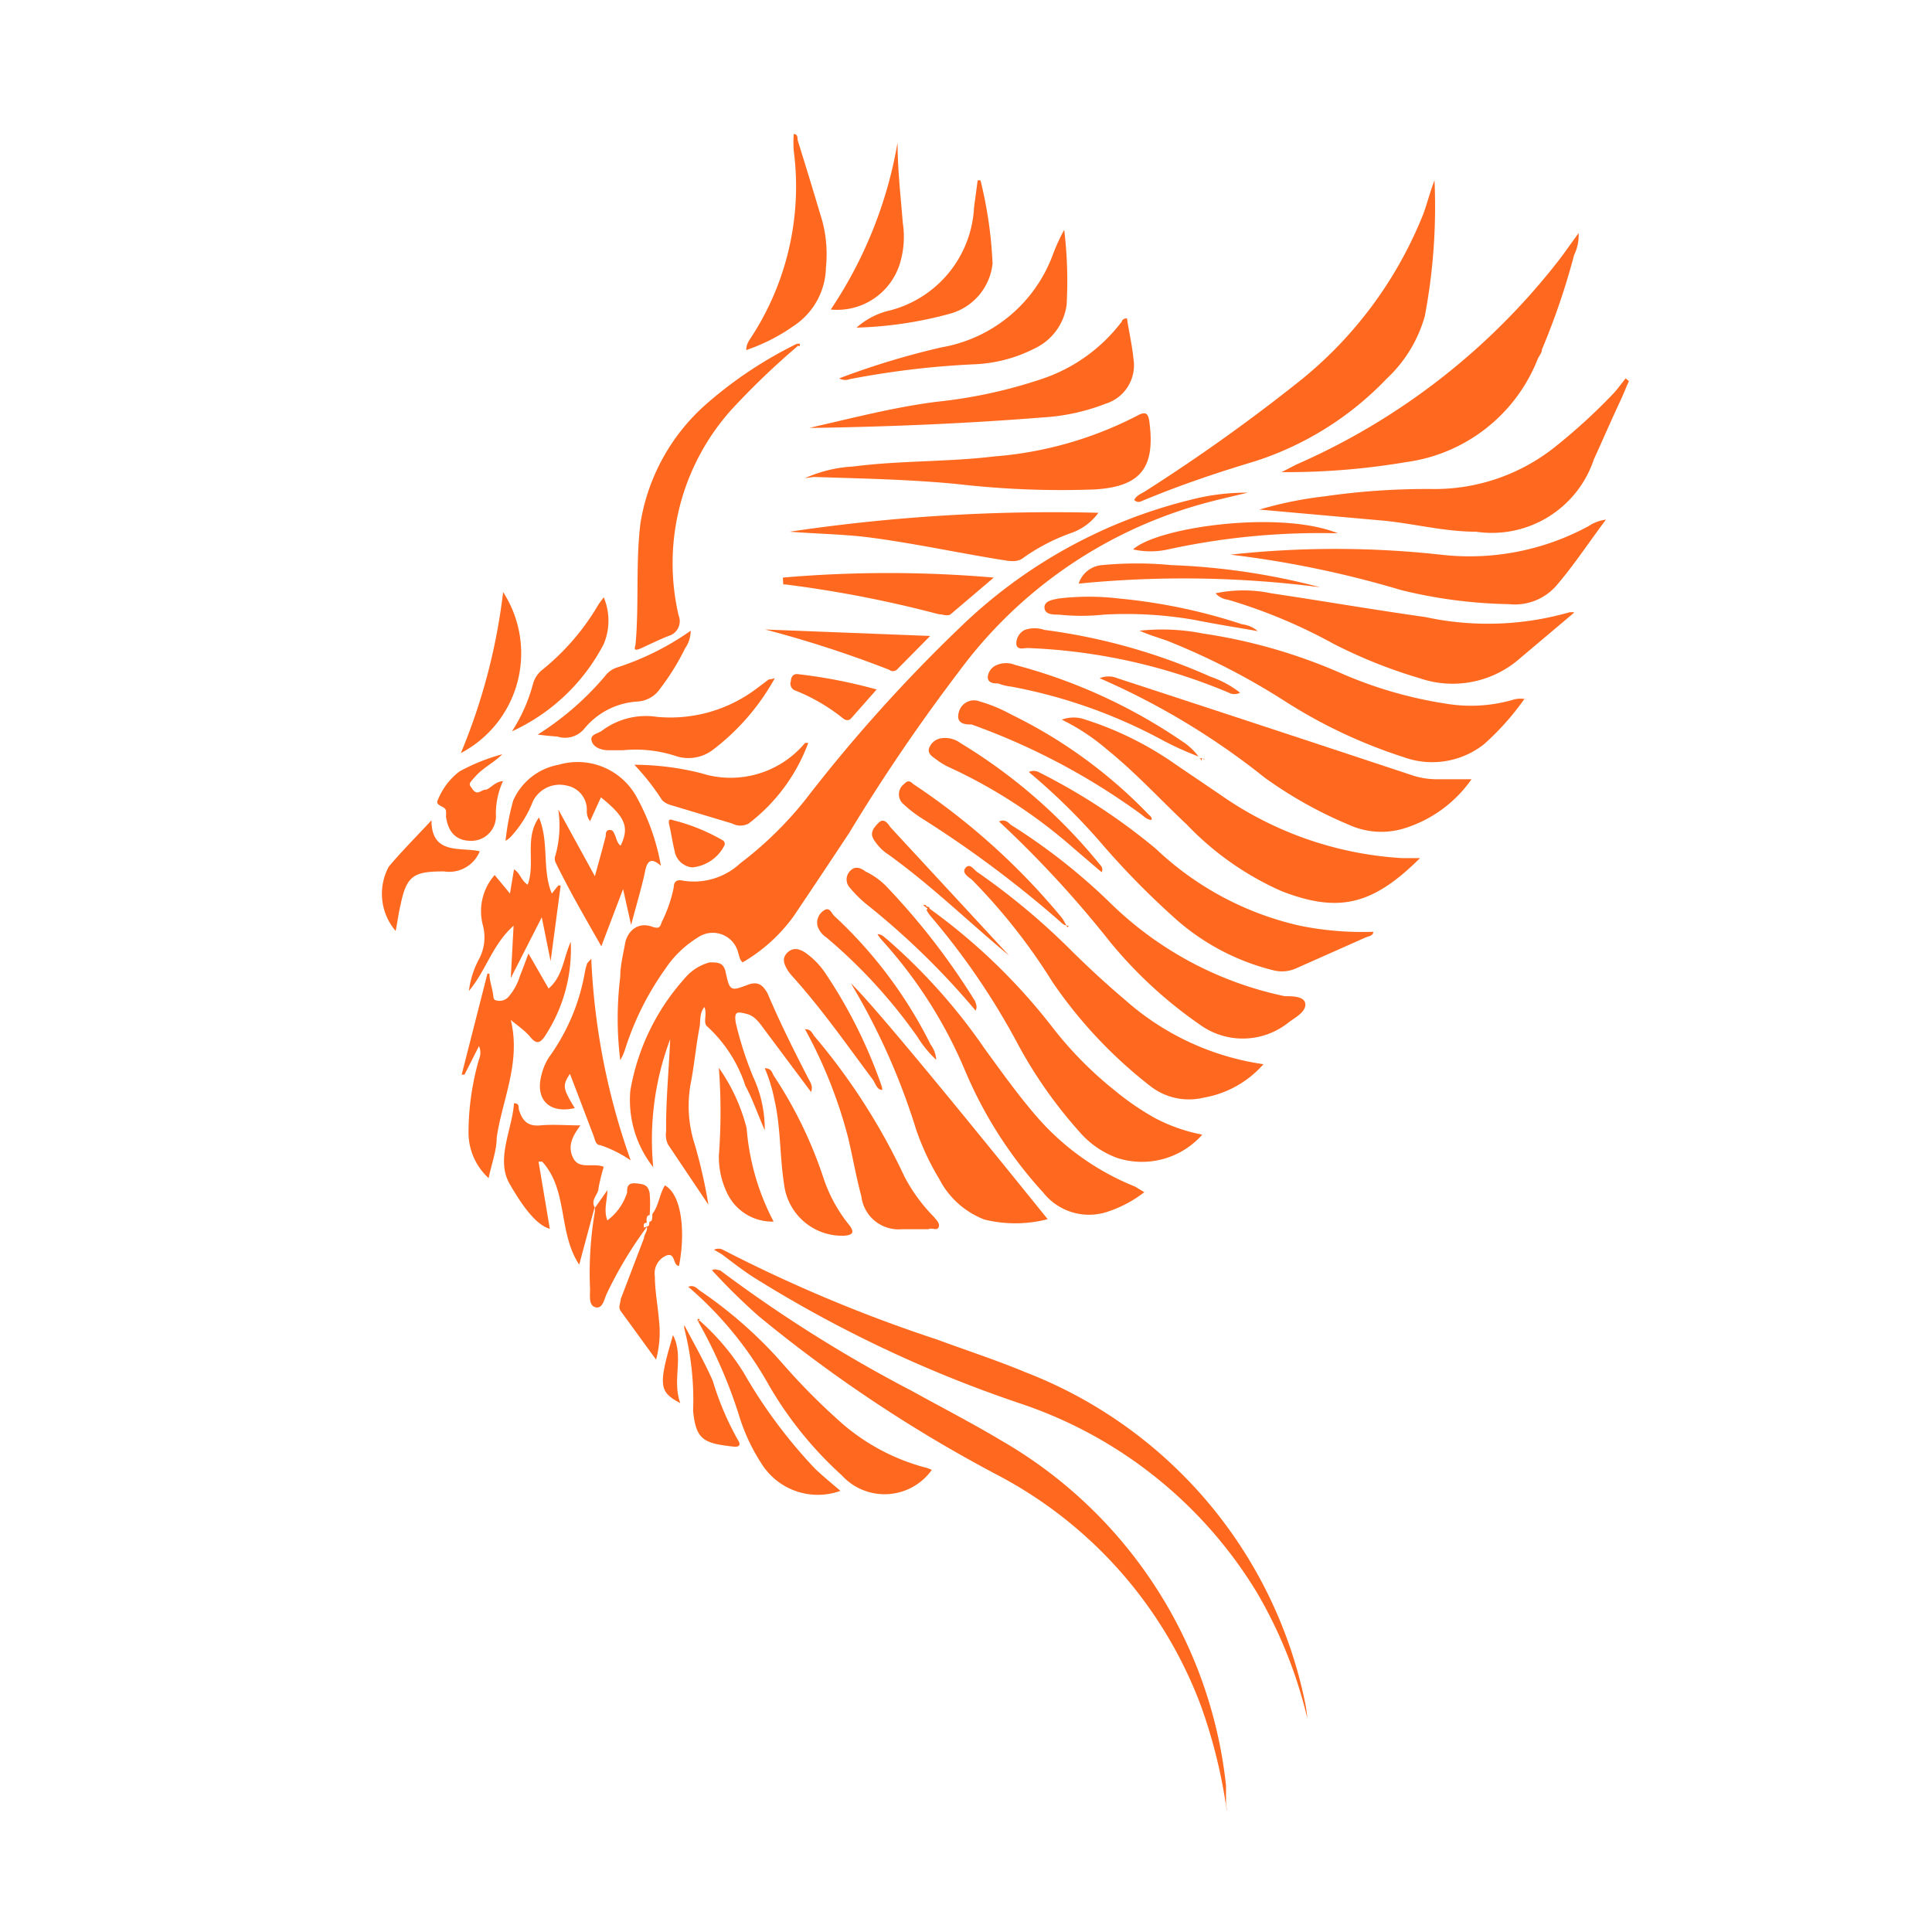 <svg xmlns="http://www.w3.org/2000/svg" viewBox="0 0 48 48"><g id="Layer_2" data-name="Layer 2"><g id="Layer_1-2" data-name="Layer 1"><rect width="24" height="24" rx="24" fill="none"/><path d="M31,12.24c-.41.1-.83.19-1.24.31a11.25,11.25,0,0,0-5.94,4.14,45.69,45.69,0,0,0-2.72,4q-.66,1-1.38,2.07a4.11,4.11,0,0,1-1.27,1.15c-.08-.07-.08-.16-.11-.24a.65.65,0,0,0-1-.38,2.62,2.62,0,0,0-.81.78,7.18,7.18,0,0,0-1,2,1.31,1.31,0,0,1-.12.27,8.42,8.42,0,0,1,0-2.07c0-.28.07-.55.12-.83s.3-.56.69-.41c.16.05.18,0,.22-.12a3.45,3.45,0,0,0,.3-.87c0-.12.06-.2.23-.16a1.69,1.69,0,0,0,1.42-.43A9.09,9.09,0,0,0,20,19.88a38.45,38.45,0,0,1,3.86-4.3,12.51,12.51,0,0,1,5.71-3.16A5.53,5.53,0,0,1,31,12.24Z" fill="#fe691f"/><path d="M28.18,12.42c.06-.12.19-.16.28-.22a44.58,44.58,0,0,0,3.9-2.79,10.11,10.11,0,0,0,3-4.09c.1-.27.17-.56.28-.84a14.64,14.64,0,0,1-.24,3.37,3.37,3.37,0,0,1-.95,1.56,7.84,7.84,0,0,1-3.27,2.05c-1,.3-1.91.61-2.84,1A.14.14,0,0,1,28.18,12.42Z" fill="#fe691f"/><path d="M39.22,5.8a1.08,1.08,0,0,1-.11.53,17.58,17.58,0,0,1-.8,2.35c0,.09-.08.17-.11.25a4.1,4.1,0,0,1-3.26,2.55,17.77,17.77,0,0,1-3.1.25l.37-.19a16.77,16.77,0,0,0,6.46-5c.2-.25.37-.51.56-.76Z" fill="#fe691f"/><path d="M26.38,17.88a.84.84,0,0,1,.59,0A8.25,8.25,0,0,1,29.22,19l1.12.76a8.76,8.76,0,0,0,4.5,1.56l.44,0c-1.16,1.15-2,1.38-3.44.82a7.36,7.36,0,0,1-2.35-1.65c-.66-.62-1.28-1.3-2-1.88A5.22,5.22,0,0,0,26.38,17.88Z" fill="#fe691f"/><path d="M37.87,17.37a6.56,6.56,0,0,1-1,1.12,2.08,2.08,0,0,1-2,.32A12.65,12.65,0,0,1,32,17.47a17.31,17.31,0,0,0-3-1.55c-.23-.08-.46-.15-.69-.25a5.22,5.22,0,0,1,1.58.07,13.4,13.4,0,0,1,3.46,1,10.42,10.42,0,0,0,2.56.74,3.76,3.76,0,0,0,1.7-.1.63.63,0,0,1,.33,0Z" fill="#fe691f"/><path d="M17.74,31.05a.24.24,0,0,1,.22,0,36.47,36.47,0,0,0,5.32,2.23c.73.27,1.47.51,2.19.81a11.22,11.22,0,0,1,6.94,8.14,3.65,3.65,0,0,1,.07.46s0,0,0,0a11.33,11.33,0,0,0-1.25-3.12,10.92,10.92,0,0,0-5.88-4.7,31.32,31.32,0,0,1-6.57-3.1c-.29-.18-.57-.4-.85-.61Z" fill="#fe691f"/><path d="M30.48,45a12.93,12.93,0,0,0-.64-2.61,10.71,10.71,0,0,0-5.07-5.75,35,35,0,0,1-5.92-3.94,15.6,15.6,0,0,1-1.16-1.14c.08-.05.14,0,.2,0a34.47,34.47,0,0,0,4.77,3c.74.41,1.48.79,2.2,1.22a11.28,11.28,0,0,1,5.6,8.58c0,.13,0,.26,0,.4S30.48,44.9,30.48,45Z" fill="#fe691f"/><path d="M27.32,16.85a.57.57,0,0,1,.44,0q3.64,1.19,7.29,2.4a1.94,1.94,0,0,0,.63.11h.88a3.19,3.19,0,0,1-1.67,1.22,1.94,1.94,0,0,1-1.38-.09,10.45,10.45,0,0,1-2.09-1.17A18.17,18.17,0,0,0,27.32,16.85Z" fill="#fe691f"/><path d="M16.65,25.82A7.09,7.09,0,0,0,16.23,29a2.69,2.69,0,0,1-.57-1.9A5.57,5.57,0,0,1,17,24.32a1.22,1.22,0,0,1,.63-.41c.21,0,.35,0,.4.25.1.46.12.47.54.31.26-.1.38,0,.5.21.3.71.64,1.39,1,2.09.05.1.14.21.08.36L19,25.59c-.12-.16-.24-.35-.45-.4s-.32-.09-.27.22a8.72,8.72,0,0,0,.43,1.34A3.07,3.07,0,0,1,19,28.08c-.18-.41-.3-.77-.48-1.1a3.44,3.44,0,0,0-.94-1.47c-.13-.09,0-.31-.08-.49-.13.16-.09.34-.12.5-.09.47-.13.94-.22,1.4a3.09,3.09,0,0,0,.1,1.51,12.54,12.54,0,0,1,.34,1.5l-1-1.49a.54.54,0,0,1-.05-.33C16.54,27.35,16.62,26.58,16.65,25.82Z" fill="#fe691f"/><path d="M39.11,15.22l-1.34,1.13a2.53,2.53,0,0,1-2.5.5A12.33,12.33,0,0,1,33.14,16a13.18,13.18,0,0,0-2.63-1.1.49.49,0,0,1-.31-.16,3.37,3.37,0,0,1,1.38,0c1.28.19,2.55.41,3.83.59A7.36,7.36,0,0,0,39,15.21l.09,0Z" fill="#fe691f"/><path d="M31.29,12.66a9.62,9.62,0,0,1,1.63-.33,17.67,17.67,0,0,1,2.72-.18,4.8,4.8,0,0,0,3.06-1.1,14.26,14.26,0,0,0,1.4-1.29c.1-.11.19-.24.29-.36l.08.07c-.07.15-.13.31-.2.46-.23.49-.45,1-.67,1.48a2.67,2.67,0,0,1-2.93,1.8c-.76,0-1.5-.19-2.25-.27Z" fill="#fe691f"/><path d="M25.56,19.18a.28.28,0,0,1,.24,0,15.13,15.13,0,0,1,2.92,1.91A7.63,7.63,0,0,0,32.3,23a7.81,7.81,0,0,0,1.82.15c0,.1-.12.11-.19.14l-1.71.76a.86.86,0,0,1-.57.06,5.73,5.73,0,0,1-2.52-1.35,20.09,20.09,0,0,1-1.82-1.87A15.74,15.74,0,0,0,25.56,19.18Z" fill="#fe691f"/><path d="M31.39,26.44a2.55,2.55,0,0,1-1.48.83A1.56,1.56,0,0,1,28.6,27a11.42,11.42,0,0,1-2.45-2.6,14.66,14.66,0,0,0-2-2.54c-.08-.07-.27-.17-.16-.3s.21.06.31.12a17.1,17.1,0,0,1,2.38,2c.41.4.83.79,1.27,1.16A6.59,6.59,0,0,0,31.39,26.44Z" fill="#fe691f"/><path d="M23.06,22.55a14.81,14.81,0,0,1,3.07,2.95,9.27,9.27,0,0,0,1.55,1.58,6.7,6.7,0,0,0,1,.69,4.22,4.22,0,0,0,1.19.42,2,2,0,0,1-2.11.58,2.27,2.27,0,0,1-.95-.66A11.36,11.36,0,0,1,25.32,26a17.78,17.78,0,0,0-2.2-3.24.78.78,0,0,1-.1-.15Z" fill="#fe691f"/><path d="M16.08,30.47a10.08,10.08,0,0,0-1,1.66c-.07.14-.1.39-.28.35s-.14-.29-.14-.45a9,9,0,0,1,.12-1.93s0-.05,0-.13l-.39,1.45c-.53-.8-.27-1.85-.92-2.56l-.09,0,.28,1.67c-.32-.09-.65-.51-1-1.12s.07-1.36.11-2c.14,0,.11.1.12.15.08.27.21.43.53.4s.65,0,1,0c-.19.26-.33.51-.18.81s.5.11.76.22a4.56,4.56,0,0,0-.13.53c0,.16-.21.28-.09.49l.31-.44c0,.25-.1.49,0,.75a1.38,1.38,0,0,0,.49-.69c0-.12,0-.25.22-.23s.3.05.34.24a3.35,3.35,0,0,1,0,.55h0c-.09,0-.08.12-.07.19h0c-.09,0-.08.06-.07.12Z" fill="#fe691f"/><path d="M30.57,13.78a24,24,0,0,1,5.22,0,6.2,6.2,0,0,0,3.68-.71,1,1,0,0,1,.43-.16c-.43.57-.8,1.14-1.25,1.66a1.37,1.37,0,0,1-1.16.44,12,12,0,0,1-2.68-.35A25.29,25.29,0,0,0,30.57,13.78Z" fill="#fe691f"/><path d="M24.82,20.41c.13-.06.21,0,.29.08a14.88,14.88,0,0,1,2.44,1.91,8.75,8.75,0,0,0,4.37,2.35c.19,0,.49,0,.51.19s-.23.33-.4.45a1.82,1.82,0,0,1-2.23.06,10.9,10.9,0,0,1-2.23-2.06A26.68,26.68,0,0,0,24.82,20.41Z" fill="#fe691f"/><path d="M16.42,21.51c-.27-.24-.35-.09-.4.17s-.21.81-.34,1.3l-.2-.89-.54,1.42c-.41-.72-.8-1.39-1.14-2.09a.22.22,0,0,1,0-.17,2.73,2.73,0,0,0,.07-1.14l.91,1.66c.1-.37.19-.68.27-1,0-.06,0-.14.09-.15s.11.07.14.13.05.2.14.26c.22-.46.12-.71-.49-1.2l-.27.59a.38.38,0,0,1-.08-.26.61.61,0,0,0-.49-.62.74.74,0,0,0-.85.39,2.78,2.78,0,0,1-.55.88.58.58,0,0,1-.13.1,6,6,0,0,1,.19-1A1.53,1.53,0,0,1,13.88,19a1.67,1.67,0,0,1,1.93.79A5.47,5.47,0,0,1,16.42,21.51Z" fill="#fe691f"/><path d="M28.43,29.62a3,3,0,0,1-.87.47,1.45,1.45,0,0,1-1.64-.46,10.54,10.54,0,0,1-1.93-3,11.35,11.35,0,0,0-2.06-3.25,1.26,1.26,0,0,1-.13-.17c.12,0,.17.08.23.12a14.3,14.3,0,0,1,2.43,2.72c.43.59.85,1.18,1.33,1.73a6.38,6.38,0,0,0,2.41,1.7Z" fill="#fe691f"/><path d="M20,11.88a3.35,3.35,0,0,1,1.2-.29c1.16-.15,2.33-.11,3.5-.25a9.29,9.29,0,0,0,3.53-1c.23-.13.3-.09.33.17.14,1.12-.23,1.58-1.36,1.65a22.43,22.43,0,0,1-3.38-.13c-1.2-.12-2.4-.14-3.6-.18Z" fill="#fe691f"/><path d="M28,7.91c.05.34.13.68.16,1a1,1,0,0,1-.69,1.12,5.12,5.12,0,0,1-1.55.34c-1.88.15-3.77.23-5.66.26l-.15,0c1.1-.25,2.13-.52,3.18-.65a12.13,12.13,0,0,0,2.58-.56,4.13,4.13,0,0,0,2-1.43S27.88,7.91,28,7.91Z" fill="#fe691f"/><path d="M24.46,30.3a2.11,2.11,0,0,1-1.12-1,6.36,6.36,0,0,1-.58-1.24,16.63,16.63,0,0,0-1.62-3.63c.77.73,4.78,5.73,4.89,5.86A3.21,3.21,0,0,1,24.46,30.3Z" fill="#fe691f"/><path d="M19.84,8.58a19.15,19.15,0,0,0-1.66,1.59,5.71,5.71,0,0,0-1.32,5.12.38.38,0,0,1-.25.51c-.23.09-.45.2-.67.3s-.17,0-.15-.09c.09-1,0-2,.12-3a5,5,0,0,1,1.67-3A10.25,10.25,0,0,1,19.8,8.54S19.83,8.57,19.84,8.58Z" fill="#fe691f"/><path d="M12.69,25.34c.26,1.06-.22,2-.35,2.93,0,.31-.12.62-.2,1a1.53,1.53,0,0,1-.5-1.13,6.62,6.62,0,0,1,.26-1.82.41.41,0,0,0,0-.33l-.36.71-.07,0,.64-2.51h.05c0,.15.05.3.08.45s0,.2.11.22a.3.3,0,0,0,.28-.09,1.44,1.44,0,0,0,.29-.53c.07-.17.13-.34.21-.55l.5.87c.36-.31.37-.77.55-1.16a3.92,3.92,0,0,1-.66,2.37c-.11.15-.2.17-.34,0S12.88,25.5,12.69,25.34Z" fill="#fe691f"/><path d="M23.15,36.52a1.44,1.44,0,0,1-2.24.13,9.32,9.32,0,0,1-1.81-2.24,9,9,0,0,0-2-2.44c.15-.06.22.05.31.11a10.83,10.83,0,0,1,2,1.76,16.1,16.1,0,0,0,1.54,1.55,5.21,5.21,0,0,0,2,1.06A.8.8,0,0,1,23.15,36.52Z" fill="#fe691f"/><path d="M27.29,12.74a1.41,1.41,0,0,1-.7.51,4.93,4.93,0,0,0-1.14.59c-.18.16-.41.09-.62.06-1.11-.18-2.21-.42-3.33-.56-.62-.07-1.25-.08-1.88-.13A44.41,44.41,0,0,1,27.29,12.74Z" fill="#fe691f"/><path d="M20,25.57c.15,0,.17.09.23.17a15.61,15.61,0,0,1,2.24,3.49,4.16,4.16,0,0,0,.73,1c.06.08.16.16.12.26s-.17,0-.25.05H22.4a.93.93,0,0,1-1-.82c-.13-.48-.22-1-.33-1.46A11.7,11.7,0,0,0,20,25.57Z" fill="#fe691f"/><path d="M20.85,9.4a19.49,19.49,0,0,1,2.54-.77,3.6,3.6,0,0,0,2.77-2.31,4.78,4.78,0,0,1,.28-.61,10.55,10.55,0,0,1,.06,1.86,1.4,1.4,0,0,1-.78,1.08,3.61,3.61,0,0,1-1.5.4,21.47,21.47,0,0,0-3.11.37A.3.3,0,0,1,20.85,9.4Z" fill="#fe691f"/><path d="M15.67,28.83a3,3,0,0,0-.76-.38c-.12,0-.13-.16-.17-.25-.19-.5-.38-1-.58-1.52-.19.29-.18.36.12.85-.64.15-1-.22-.82-.85a1.35,1.35,0,0,1,.22-.47,5.08,5.08,0,0,0,.85-2.05,1.55,1.55,0,0,1,.06-.23l.1-.11A17.06,17.06,0,0,0,15.67,28.83Z" fill="#fe691f"/><path d="M18.54,8.7c0-.13.05-.21.11-.3a6.86,6.86,0,0,0,1.07-4.66,2.75,2.75,0,0,1,0-.41c.11,0,.09.11.1.16.21.67.41,1.33.61,2a3.24,3.24,0,0,1,.09,1.16,1.78,1.78,0,0,1-.82,1.46,4.54,4.54,0,0,1-1.14.58Z" fill="#fe691f"/><path d="M12.29,21.74l.38.46.1-.6c.15.08.17.27.34.38.2-.53-.09-1.15.28-1.67.26.62.07,1.29.32,1.89l.16-.2.06,0-.25,1.88h0l-.22-1.09-.77,1.51h0L12.76,23c-.53.47-.68,1.11-1.11,1.62a2.23,2.23,0,0,1,.25-.79A1.15,1.15,0,0,0,12,23,1.36,1.36,0,0,1,12.29,21.74Z" fill="#fe691f"/><path d="M15.76,19a6.92,6.92,0,0,1,1.66.21A2.41,2.41,0,0,0,20,18.46a.2.2,0,0,1,.08,0s0,0,0,0a4.46,4.46,0,0,1-1.48,2,.43.43,0,0,1-.41,0L16.66,20a.48.48,0,0,1-.21-.12A5.88,5.88,0,0,0,15.76,19Z" fill="#fe691f"/><path d="M19.25,16.85a5.69,5.69,0,0,1-1.54,1.78,1,1,0,0,1-.93.15,3.21,3.21,0,0,0-1.31-.14l-.34,0c-.18,0-.38-.06-.43-.23s.16-.18.26-.26a1.82,1.82,0,0,1,1.36-.34,3.55,3.55,0,0,0,2.46-.69l.32-.24S19.15,16.88,19.25,16.85Z" fill="#fe691f"/><path d="M17.37,32.8a5.8,5.8,0,0,1,1.11,1.31,12.47,12.47,0,0,0,1.77,2.38c.2.19.41.36.63.55a1.65,1.65,0,0,1-1.95-.66,4.74,4.74,0,0,1-.58-1.25,12.31,12.31,0,0,0-1-2.29Z" fill="#fe691f"/><path d="M19,26.54c.16,0,.18.1.22.18a10.61,10.61,0,0,1,1.25,2.58,3.72,3.72,0,0,0,.64,1.15c.13.18.06.23-.12.25a1.45,1.45,0,0,1-1.51-1.28c-.11-.7-.08-1.41-.24-2.1A3.88,3.88,0,0,0,19,26.54Z" fill="#fe691f"/><path d="M21.28,8.14a1.88,1.88,0,0,1,.84-.43A2.79,2.79,0,0,0,24.2,5.15l.09-.67s0,0,.07,0a10.44,10.44,0,0,1,.3,2.07,1.45,1.45,0,0,1-1.08,1.25A9.78,9.78,0,0,1,21.28,8.14Z" fill="#fe691f"/><path d="M19.45,14.35a30.46,30.46,0,0,1,5.24,0l-1.07.91c-.08.06-.2,0-.3,0a29.12,29.12,0,0,0-3.81-.74l-.05,0Z" fill="#fe691f"/><path d="M13.36,18.25a7.23,7.23,0,0,0,1.72-1.51.61.61,0,0,1,.23-.15,6.81,6.81,0,0,0,1.85-.92.77.77,0,0,1-.14.44,5.91,5.91,0,0,1-.62,1,.73.73,0,0,1-.57.32,1.85,1.85,0,0,0-1.31.67.62.62,0,0,1-.67.2C13.72,18.29,13.58,18.28,13.36,18.25Z" fill="#fe691f"/><path d="M16.2,30.17c.17-.21.18-.5.32-.72.43.24.51,1.19.35,2-.16,0-.08-.36-.33-.25a.48.48,0,0,0-.27.51c0,.35.07.71.1,1.07a2.62,2.62,0,0,1-.07,1l-.88-1.21c-.07-.1,0-.19,0-.29L16,30.76c0-.09.1-.18.07-.29h0c.08,0,.05-.08.07-.12h0c.08,0,.06-.12.07-.19Z" fill="#fe691f"/><path d="M20.64,7.69A10.67,10.67,0,0,0,22.3,3.54c0,.68.08,1.36.13,2a2.27,2.27,0,0,1-.07,1A1.63,1.63,0,0,1,20.64,7.69Z" fill="#fe691f"/><path d="M28.61,20.37c-.11,0-.18-.08-.26-.14A16.69,16.69,0,0,0,24.14,18c-.13,0-.4,0-.32-.3a.39.39,0,0,1,.53-.27,3.69,3.69,0,0,1,.77.32,12.05,12.05,0,0,1,3.43,2.5S28.63,20.3,28.61,20.37Z" fill="#fe691f"/><path d="M12.72,18.17A4.13,4.13,0,0,0,13.24,17a.68.68,0,0,1,.21-.34A5.91,5.91,0,0,0,14.88,15l.12-.16A1.5,1.5,0,0,1,15,16,4.84,4.84,0,0,1,12.72,18.17Z" fill="#fe691f"/><path d="M11.45,18.71a14.92,14.92,0,0,0,1.05-4A2.8,2.8,0,0,1,11.45,18.71Z" fill="#fe691f"/><path d="M19.22,30.35a1.24,1.24,0,0,1-1.12-.64,2.06,2.06,0,0,1-.24-1,14.43,14.43,0,0,0,0-2.18,4.54,4.54,0,0,1,.69,1.5A6,6,0,0,0,19.22,30.35Z" fill="#fe691f"/><path d="M26.55,23c-.12,0-.17-.07-.23-.12a27.37,27.37,0,0,0-3.42-2.55,3,3,0,0,1-.44-.34.32.32,0,0,1,0-.51c.08-.08.13-.1.23,0a16.91,16.91,0,0,1,3.69,3.32c.06.08.09.16.14.24Z" fill="#fe691f"/><path d="M29.79,18.8a7.85,7.85,0,0,1-1-.46,12.85,12.85,0,0,0-3.66-1.28,1.32,1.32,0,0,1-.33-.08c-.09,0-.26,0-.26-.16a.36.36,0,0,1,.23-.3.59.59,0,0,1,.45,0,13.4,13.4,0,0,1,4.14,1.89,1.55,1.55,0,0,1,.42.39Z" fill="#fe691f"/><path d="M27.37,21.67l-.69-.59a12.73,12.73,0,0,0-3.06-2,1.72,1.72,0,0,1-.37-.22c-.1-.07-.22-.15-.16-.29a.38.38,0,0,1,.31-.23.63.63,0,0,1,.46.12,13.32,13.32,0,0,1,3.45,3C27.35,21.51,27.42,21.56,27.37,21.67Z" fill="#fe691f"/><path d="M30.81,17.21a.3.3,0,0,1-.28,0,14.25,14.25,0,0,0-5-1.11c-.1,0-.26.06-.28-.1a.38.38,0,0,1,.21-.35.76.76,0,0,1,.49,0,14.8,14.8,0,0,1,4.12,1.16A2.53,2.53,0,0,1,30.81,17.21Z" fill="#fe691f"/><path d="M9.83,23.13a1.42,1.42,0,0,1-.17-1.6c.32-.38.68-.74,1.06-1.15,0,.87.72.66,1.2.77a.82.82,0,0,1-.89.5c-.75,0-.93.1-1.08.84C9.9,22.69,9.88,22.89,9.83,23.13Z" fill="#fe691f"/><path d="M21.92,27.08c-.13,0-.17-.16-.23-.25-.65-.87-1.27-1.76-2-2.57a1.09,1.09,0,0,1-.13-.17c-.08-.14-.14-.28,0-.42s.3-.1.45,0a1.94,1.94,0,0,1,.49.5A12.16,12.16,0,0,1,21.91,27,.53.53,0,0,1,21.92,27.08Z" fill="#fe691f"/><path d="M12.5,19.4a1.94,1.94,0,0,0-.18.83.61.61,0,0,1-.62.66c-.36,0-.57-.21-.62-.61a.53.53,0,0,0,0-.13c0-.13-.29-.12-.2-.28a1.68,1.68,0,0,1,.53-.7,4.7,4.7,0,0,1,1.07-.43c-.2.2-.47.33-.66.54s-.18.19-.07.34.21,0,.31,0,.26-.23.46-.21Z" fill="#fe691f"/><path d="M31.25,15.68c-.58-.1-1.08-.18-1.58-.28a9.89,9.89,0,0,0-2.24-.13,5.38,5.38,0,0,1-1.13,0c-.14,0-.34,0-.35-.17s.2-.2.35-.23a6.27,6.27,0,0,1,1.5,0,13.89,13.89,0,0,1,3.06.64A.74.74,0,0,1,31.25,15.68Z" fill="#fe691f"/><path d="M23.11,15.8l-.83.84a.15.15,0,0,1-.19,0,27.76,27.76,0,0,0-3.08-1Z" fill="#fe691f"/><path d="M24.24,25.11a18.92,18.92,0,0,0-2.72-2.65,3.18,3.18,0,0,1-.41-.41.3.3,0,0,1,0-.4c.12-.14.26-.1.39,0A1.81,1.81,0,0,1,22,22a17.2,17.2,0,0,1,2.23,2.88C24.24,24.94,24.29,25,24.24,25.11Z" fill="#fe691f"/><path d="M32.8,14.59a26.41,26.41,0,0,0-6-.09.66.66,0,0,1,.58-.46,9,9,0,0,1,1.72,0A16.86,16.86,0,0,1,32.8,14.59Z" fill="#fe691f"/><path d="M23.26,26.33a2.69,2.69,0,0,1-.46-.56,13,13,0,0,0-2.27-2.48.53.53,0,0,1-.22-.29.36.36,0,0,1,.16-.38c.14-.1.19.07.25.13a11.07,11.07,0,0,1,2.4,3.2A.7.7,0,0,1,23.26,26.33Z" fill="#fe691f"/><path d="M33.24,13.25a17.68,17.68,0,0,0-4.22.4,2,2,0,0,1-.87,0C28.77,13.09,31.81,12.67,33.24,13.25Z" fill="#fe691f"/><path d="M17,32.92c.24.46.5.91.71,1.39a7.2,7.2,0,0,0,.62,1.46c.08.12.05.19-.11.17-.75-.08-.93-.18-1-.89A7.16,7.16,0,0,0,17,33Z" fill="#fe691f"/><path d="M25.07,23.74c-1-.83-1.94-1.75-3-2.51a1.16,1.16,0,0,1-.36-.37c-.11-.17,0-.3.12-.42s.22,0,.29.11Z" fill="#fe691f"/><path d="M21.78,17.13l-.61.69c-.09.12-.18.07-.26,0a4.64,4.64,0,0,0-1.14-.66.18.18,0,0,1-.12-.24c0-.1.06-.19.18-.17A12.6,12.6,0,0,1,21.78,17.13Z" fill="#fe691f"/><path d="M17.2,21.55a.49.49,0,0,1-.44-.41c-.05-.2-.08-.42-.13-.63s.05-.14.14-.12a4.74,4.74,0,0,1,1.19.49A.1.1,0,0,1,18,21,1,1,0,0,1,17.2,21.55Z" fill="#fe691f"/><path d="M16.9,34.86c-.53-.28-.55-.44-.18-1.69C17,33.7,16.69,34.28,16.9,34.86Z" fill="#fe691f"/><polygon points="19.68 3.16 19.67 3.18 19.68 3.16 19.68 3.16" fill="#fe691f"/><path d="M29.86,18.85h.06c0,.05,0,0-.05,0Z" fill="#fe691f"/><path d="M19.8,8.54s.06,0,.07,0,0,0,0,.05S19.81,8.56,19.8,8.54Z" fill="#fe691f"/><path d="M18.54,8.69l0,0,0,0Z" fill="#fe691f"/><path d="M26.54,23h0v0Z" fill="#fe691f"/><path d="M23,22.54l-.07-.06h0c.06,0,.09,0,.08.05Z" fill="#fe691f"/><path d="M12.51,19.4v0h0l0,0Z" fill="#fe691f"/><path d="M23,22.54c0-.05.06,0,.09,0l0,.06L23,22.54Z" fill="#fe691f"/><path d="M22.9,22.48a0,0,0,0,0,0,0v0Z" fill="#fe691f"/><path d="M17.33,32.84a.2.2,0,0,0,0-.07s.05,0,.06,0Z" fill="#fe691f"/><path d="M29.87,18.84l-.08,0,0,0s.06,0,.05.07Z" fill="#fe691f"/></g></g></svg>